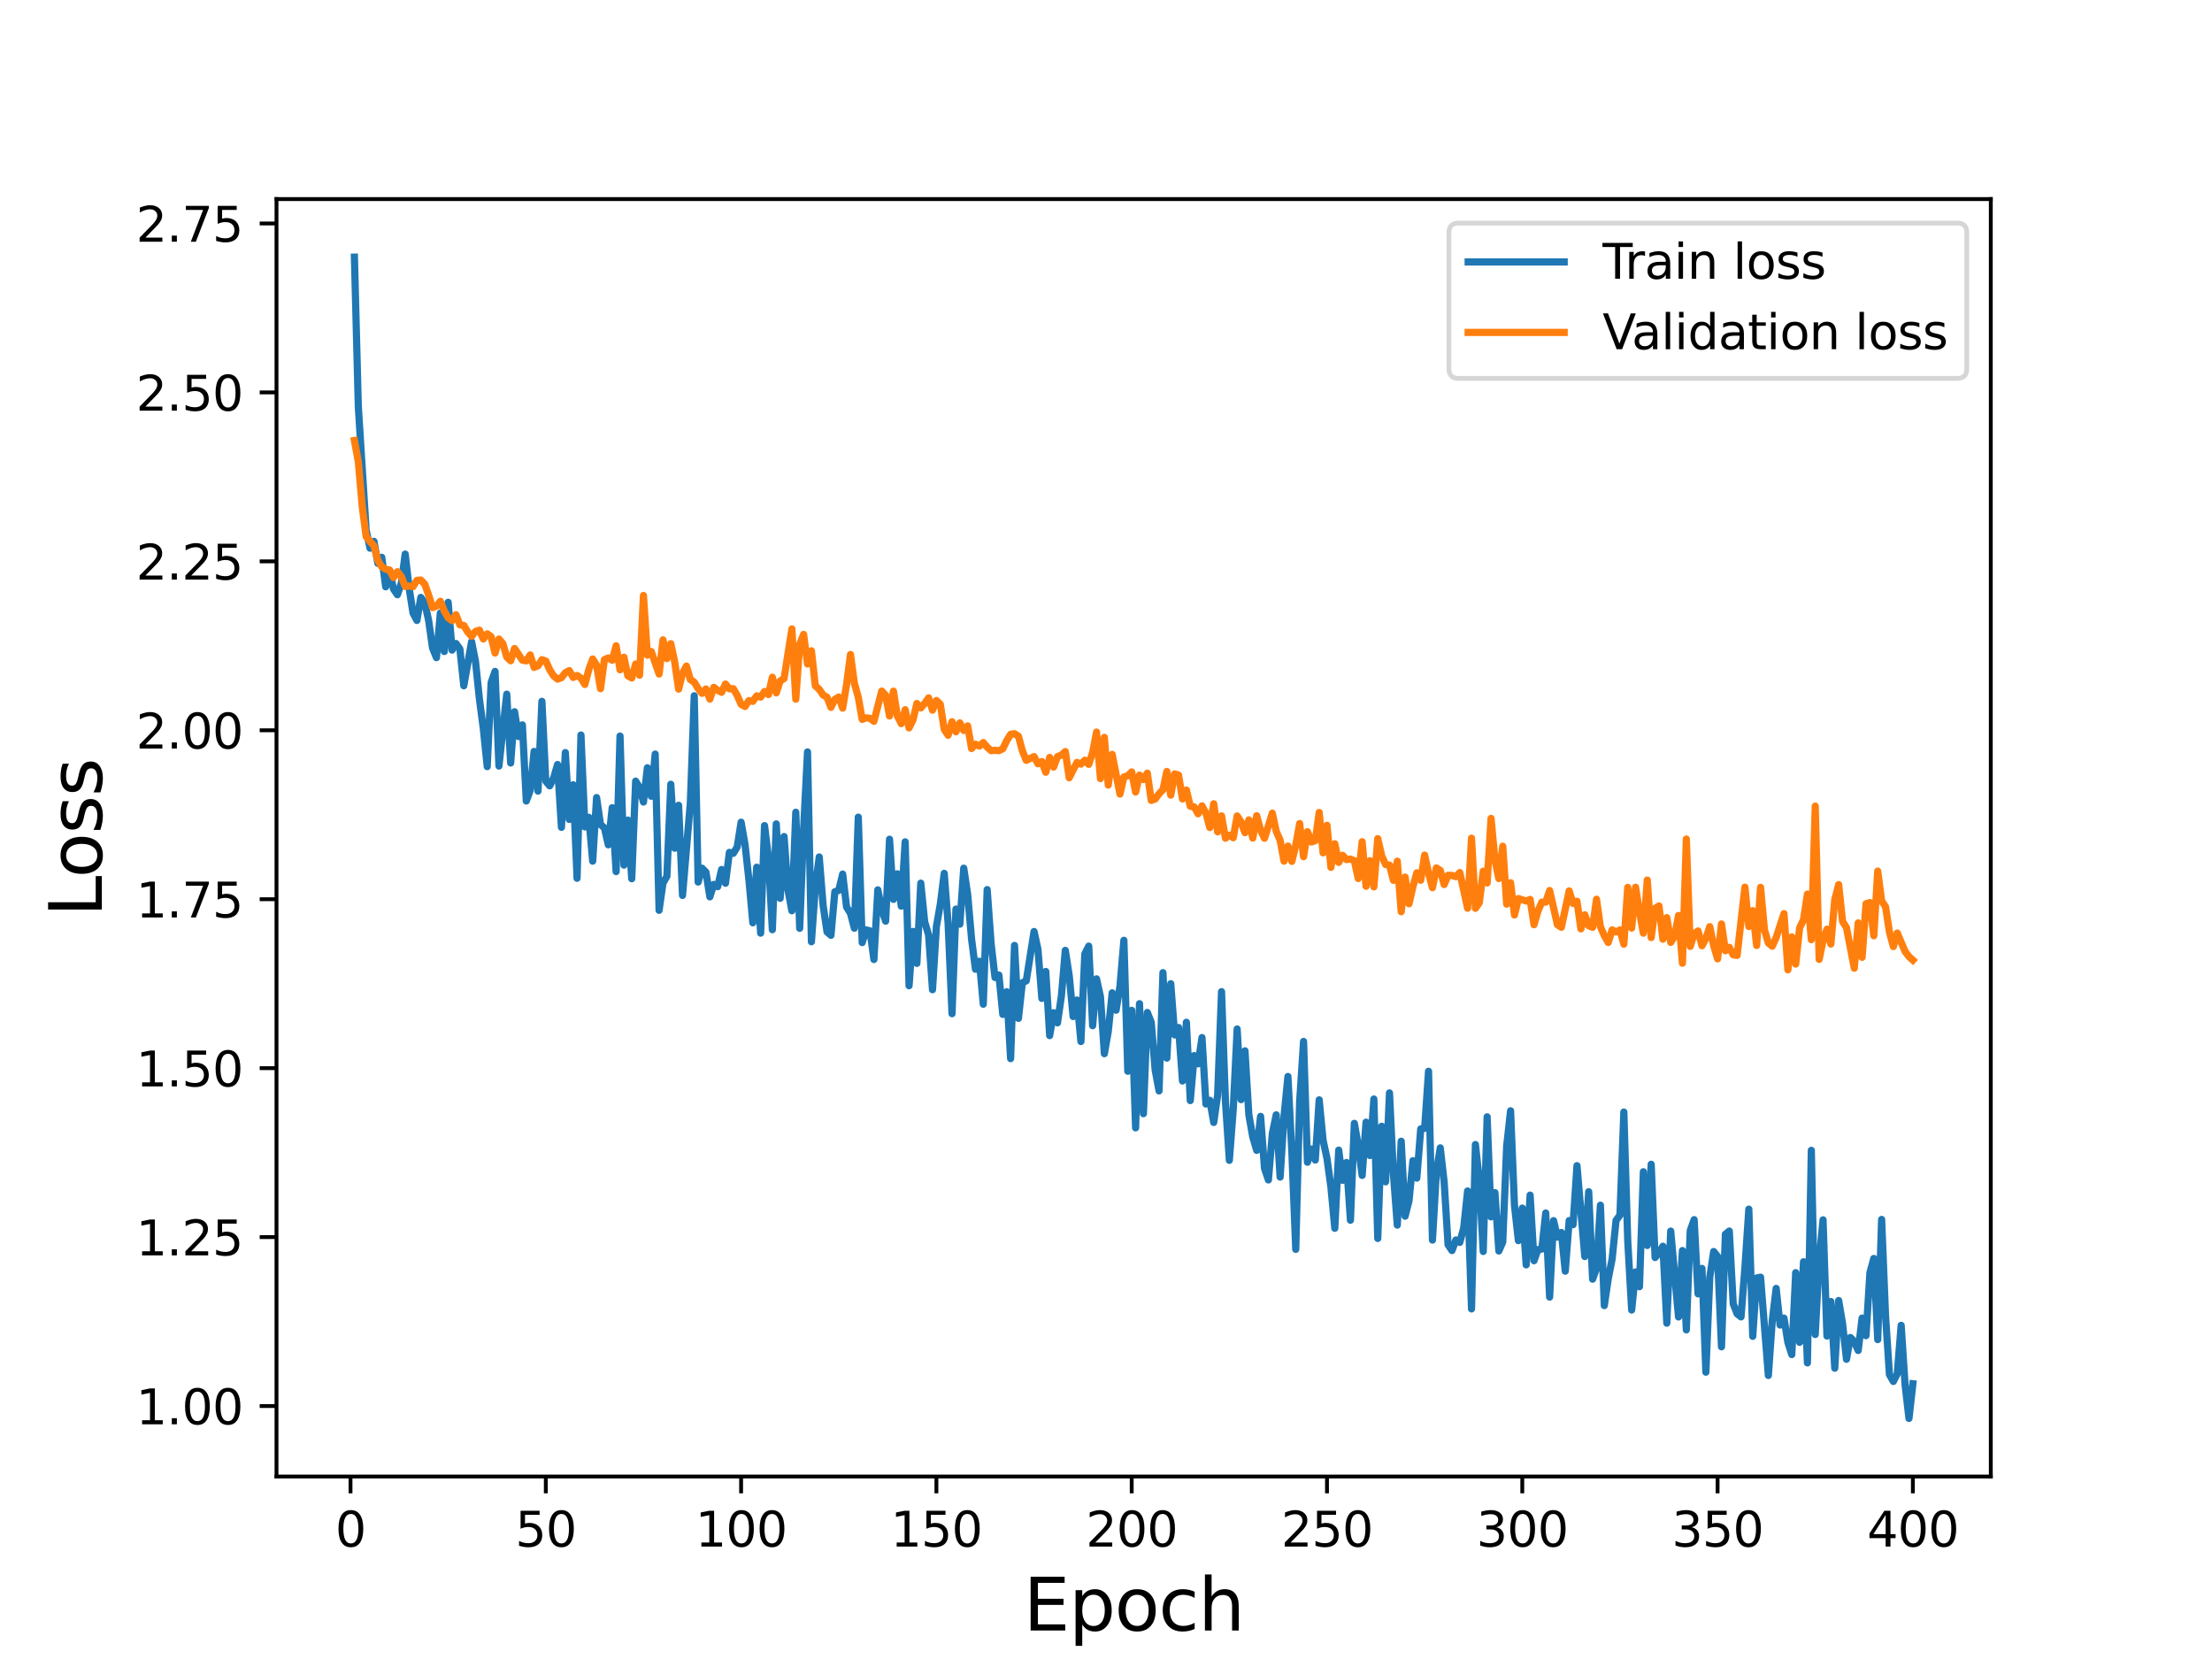 <?xml version="1.0" encoding="utf-8" standalone="no"?>
<!DOCTYPE svg PUBLIC "-//W3C//DTD SVG 1.1//EN"
  "http://www.w3.org/Graphics/SVG/1.1/DTD/svg11.dtd">
<svg height="345.6pt" version="1.1" viewBox="0 0 460.8 345.6" width="460.8pt" xmlns="http://www.w3.org/2000/svg" xmlns:xlink="http://www.w3.org/1999/xlink">
 <defs>
  <style type="text/css">*{stroke-linecap:butt;stroke-linejoin:round;}</style>
 </defs>
 <g id="figure_1">
  <g id="patch_1">
   <path d="M 0 345.6 
L 460.8 345.6 
L 460.8 0 
L 0 0 
z
" style="fill:#ffffff;"/>
  </g>
  <g id="axes_1">
   <g id="patch_2">
    <path d="M 57.6 307.584 
L 414.72 307.584 
L 414.72 41.472 
L 57.6 41.472 
z
" style="fill:#ffffff;"/>
   </g>
   <g id="matplotlib.axis_1">
    <g id="xtick_1">
     <g id="line2d_1">
      <defs>
       <path d="M 0 0 
L 0 3.5 
" id="m5ceeeb82c0" style="stroke:#000000;stroke-width:0.8;"/>
      </defs>
      <g>
       <use style="stroke:#000000;stroke-width:0.8;" x="73.019" xlink:href="#m5ceeeb82c0" y="307.584"/>
      </g>
     </g>
     <g id="text_1">
      <!-- 0 -->
      <g transform="translate(69.838 322.182)scale(0.1 -0.1)">
       <defs>
        <path d="M 2034 4250 
Q 1547 4250 1301 3770 
Q 1056 3291 1056 2328 
Q 1056 1369 1301 889 
Q 1547 409 2034 409 
Q 2525 409 2770 889 
Q 3016 1369 3016 2328 
Q 3016 3291 2770 3770 
Q 2525 4250 2034 4250 
z
M 2034 4750 
Q 2819 4750 3233 4129 
Q 3647 3509 3647 2328 
Q 3647 1150 3233 529 
Q 2819 -91 2034 -91 
Q 1250 -91 836 529 
Q 422 1150 422 2328 
Q 422 3509 836 4129 
Q 1250 4750 2034 4750 
z
" id="DejaVuSans-30" transform="scale(0.016)"/>
       </defs>
       <use xlink:href="#DejaVuSans-30"/>
      </g>
     </g>
    </g>
    <g id="xtick_2">
     <g id="line2d_2">
      <g>
       <use style="stroke:#000000;stroke-width:0.8;" x="113.703" xlink:href="#m5ceeeb82c0" y="307.584"/>
      </g>
     </g>
     <g id="text_2">
      <!-- 50 -->
      <g transform="translate(107.34 322.182)scale(0.1 -0.1)">
       <defs>
        <path d="M 691 4666 
L 3169 4666 
L 3169 4134 
L 1269 4134 
L 1269 2991 
Q 1406 3038 1543 3061 
Q 1681 3084 1819 3084 
Q 2600 3084 3056 2656 
Q 3513 2228 3513 1497 
Q 3513 744 3044 326 
Q 2575 -91 1722 -91 
Q 1428 -91 1123 -41 
Q 819 9 494 109 
L 494 744 
Q 775 591 1075 516 
Q 1375 441 1709 441 
Q 2250 441 2565 725 
Q 2881 1009 2881 1497 
Q 2881 1984 2565 2268 
Q 2250 2553 1709 2553 
Q 1456 2553 1204 2497 
Q 953 2441 691 2322 
L 691 4666 
z
" id="DejaVuSans-35" transform="scale(0.016)"/>
       </defs>
       <use xlink:href="#DejaVuSans-35"/>
       <use x="63.623" xlink:href="#DejaVuSans-30"/>
      </g>
     </g>
    </g>
    <g id="xtick_3">
     <g id="line2d_3">
      <g>
       <use style="stroke:#000000;stroke-width:0.8;" x="154.386" xlink:href="#m5ceeeb82c0" y="307.584"/>
      </g>
     </g>
     <g id="text_3">
      <!-- 100 -->
      <g transform="translate(144.842 322.182)scale(0.1 -0.1)">
       <defs>
        <path d="M 794 531 
L 1825 531 
L 1825 4091 
L 703 3866 
L 703 4441 
L 1819 4666 
L 2450 4666 
L 2450 531 
L 3481 531 
L 3481 0 
L 794 0 
L 794 531 
z
" id="DejaVuSans-31" transform="scale(0.016)"/>
       </defs>
       <use xlink:href="#DejaVuSans-31"/>
       <use x="63.623" xlink:href="#DejaVuSans-30"/>
       <use x="127.246" xlink:href="#DejaVuSans-30"/>
      </g>
     </g>
    </g>
    <g id="xtick_4">
     <g id="line2d_4">
      <g>
       <use style="stroke:#000000;stroke-width:0.8;" x="195.07" xlink:href="#m5ceeeb82c0" y="307.584"/>
      </g>
     </g>
     <g id="text_4">
      <!-- 150 -->
      <g transform="translate(185.526 322.182)scale(0.1 -0.1)">
       <use xlink:href="#DejaVuSans-31"/>
       <use x="63.623" xlink:href="#DejaVuSans-35"/>
       <use x="127.246" xlink:href="#DejaVuSans-30"/>
      </g>
     </g>
    </g>
    <g id="xtick_5">
     <g id="line2d_5">
      <g>
       <use style="stroke:#000000;stroke-width:0.8;" x="235.753" xlink:href="#m5ceeeb82c0" y="307.584"/>
      </g>
     </g>
     <g id="text_5">
      <!-- 200 -->
      <g transform="translate(226.209 322.182)scale(0.1 -0.1)">
       <defs>
        <path d="M 1228 531 
L 3431 531 
L 3431 0 
L 469 0 
L 469 531 
Q 828 903 1448 1529 
Q 2069 2156 2228 2338 
Q 2531 2678 2651 2914 
Q 2772 3150 2772 3378 
Q 2772 3750 2511 3984 
Q 2250 4219 1831 4219 
Q 1534 4219 1204 4116 
Q 875 4013 500 3803 
L 500 4441 
Q 881 4594 1212 4672 
Q 1544 4750 1819 4750 
Q 2544 4750 2975 4387 
Q 3406 4025 3406 3419 
Q 3406 3131 3298 2873 
Q 3191 2616 2906 2266 
Q 2828 2175 2409 1742 
Q 1991 1309 1228 531 
z
" id="DejaVuSans-32" transform="scale(0.016)"/>
       </defs>
       <use xlink:href="#DejaVuSans-32"/>
       <use x="63.623" xlink:href="#DejaVuSans-30"/>
       <use x="127.246" xlink:href="#DejaVuSans-30"/>
      </g>
     </g>
    </g>
    <g id="xtick_6">
     <g id="line2d_6">
      <g>
       <use style="stroke:#000000;stroke-width:0.8;" x="276.437" xlink:href="#m5ceeeb82c0" y="307.584"/>
      </g>
     </g>
     <g id="text_6">
      <!-- 250 -->
      <g transform="translate(266.893 322.182)scale(0.1 -0.1)">
       <use xlink:href="#DejaVuSans-32"/>
       <use x="63.623" xlink:href="#DejaVuSans-35"/>
       <use x="127.246" xlink:href="#DejaVuSans-30"/>
      </g>
     </g>
    </g>
    <g id="xtick_7">
     <g id="line2d_7">
      <g>
       <use style="stroke:#000000;stroke-width:0.8;" x="317.12" xlink:href="#m5ceeeb82c0" y="307.584"/>
      </g>
     </g>
     <g id="text_7">
      <!-- 300 -->
      <g transform="translate(307.576 322.182)scale(0.1 -0.1)">
       <defs>
        <path d="M 2597 2516 
Q 3050 2419 3304 2112 
Q 3559 1806 3559 1356 
Q 3559 666 3084 287 
Q 2609 -91 1734 -91 
Q 1441 -91 1130 -33 
Q 819 25 488 141 
L 488 750 
Q 750 597 1062 519 
Q 1375 441 1716 441 
Q 2309 441 2620 675 
Q 2931 909 2931 1356 
Q 2931 1769 2642 2001 
Q 2353 2234 1838 2234 
L 1294 2234 
L 1294 2753 
L 1863 2753 
Q 2328 2753 2575 2939 
Q 2822 3125 2822 3475 
Q 2822 3834 2567 4026 
Q 2313 4219 1838 4219 
Q 1578 4219 1281 4162 
Q 984 4106 628 3988 
L 628 4550 
Q 988 4650 1302 4700 
Q 1616 4750 1894 4750 
Q 2613 4750 3031 4423 
Q 3450 4097 3450 3541 
Q 3450 3153 3228 2886 
Q 3006 2619 2597 2516 
z
" id="DejaVuSans-33" transform="scale(0.016)"/>
       </defs>
       <use xlink:href="#DejaVuSans-33"/>
       <use x="63.623" xlink:href="#DejaVuSans-30"/>
       <use x="127.246" xlink:href="#DejaVuSans-30"/>
      </g>
     </g>
    </g>
    <g id="xtick_8">
     <g id="line2d_8">
      <g>
       <use style="stroke:#000000;stroke-width:0.8;" x="357.804" xlink:href="#m5ceeeb82c0" y="307.584"/>
      </g>
     </g>
     <g id="text_8">
      <!-- 350 -->
      <g transform="translate(348.26 322.182)scale(0.1 -0.1)">
       <use xlink:href="#DejaVuSans-33"/>
       <use x="63.623" xlink:href="#DejaVuSans-35"/>
       <use x="127.246" xlink:href="#DejaVuSans-30"/>
      </g>
     </g>
    </g>
    <g id="xtick_9">
     <g id="line2d_9">
      <g>
       <use style="stroke:#000000;stroke-width:0.8;" x="398.487" xlink:href="#m5ceeeb82c0" y="307.584"/>
      </g>
     </g>
     <g id="text_9">
      <!-- 400 -->
      <g transform="translate(388.944 322.182)scale(0.1 -0.1)">
       <defs>
        <path d="M 2419 4116 
L 825 1625 
L 2419 1625 
L 2419 4116 
z
M 2253 4666 
L 3047 4666 
L 3047 1625 
L 3713 1625 
L 3713 1100 
L 3047 1100 
L 3047 0 
L 2419 0 
L 2419 1100 
L 313 1100 
L 313 1709 
L 2253 4666 
z
" id="DejaVuSans-34" transform="scale(0.016)"/>
       </defs>
       <use xlink:href="#DejaVuSans-34"/>
       <use x="63.623" xlink:href="#DejaVuSans-30"/>
       <use x="127.246" xlink:href="#DejaVuSans-30"/>
      </g>
     </g>
    </g>
    <g id="text_10">
     <!-- Epoch -->
     <g transform="translate(213.194 339.66)scale(0.15 -0.15)">
      <defs>
       <path d="M 628 4666 
L 3578 4666 
L 3578 4134 
L 1259 4134 
L 1259 2753 
L 3481 2753 
L 3481 2222 
L 1259 2222 
L 1259 531 
L 3634 531 
L 3634 0 
L 628 0 
L 628 4666 
z
" id="DejaVuSans-45" transform="scale(0.016)"/>
       <path d="M 1159 525 
L 1159 -1331 
L 581 -1331 
L 581 3500 
L 1159 3500 
L 1159 2969 
Q 1341 3281 1617 3432 
Q 1894 3584 2278 3584 
Q 2916 3584 3314 3078 
Q 3713 2572 3713 1747 
Q 3713 922 3314 415 
Q 2916 -91 2278 -91 
Q 1894 -91 1617 61 
Q 1341 213 1159 525 
z
M 3116 1747 
Q 3116 2381 2855 2742 
Q 2594 3103 2138 3103 
Q 1681 3103 1420 2742 
Q 1159 2381 1159 1747 
Q 1159 1113 1420 752 
Q 1681 391 2138 391 
Q 2594 391 2855 752 
Q 3116 1113 3116 1747 
z
" id="DejaVuSans-70" transform="scale(0.016)"/>
       <path d="M 1959 3097 
Q 1497 3097 1228 2736 
Q 959 2375 959 1747 
Q 959 1119 1226 758 
Q 1494 397 1959 397 
Q 2419 397 2687 759 
Q 2956 1122 2956 1747 
Q 2956 2369 2687 2733 
Q 2419 3097 1959 3097 
z
M 1959 3584 
Q 2709 3584 3137 3096 
Q 3566 2609 3566 1747 
Q 3566 888 3137 398 
Q 2709 -91 1959 -91 
Q 1206 -91 779 398 
Q 353 888 353 1747 
Q 353 2609 779 3096 
Q 1206 3584 1959 3584 
z
" id="DejaVuSans-6f" transform="scale(0.016)"/>
       <path d="M 3122 3366 
L 3122 2828 
Q 2878 2963 2633 3030 
Q 2388 3097 2138 3097 
Q 1578 3097 1268 2742 
Q 959 2388 959 1747 
Q 959 1106 1268 751 
Q 1578 397 2138 397 
Q 2388 397 2633 464 
Q 2878 531 3122 666 
L 3122 134 
Q 2881 22 2623 -34 
Q 2366 -91 2075 -91 
Q 1284 -91 818 406 
Q 353 903 353 1747 
Q 353 2603 823 3093 
Q 1294 3584 2113 3584 
Q 2378 3584 2631 3529 
Q 2884 3475 3122 3366 
z
" id="DejaVuSans-63" transform="scale(0.016)"/>
       <path d="M 3513 2113 
L 3513 0 
L 2938 0 
L 2938 2094 
Q 2938 2591 2744 2837 
Q 2550 3084 2163 3084 
Q 1697 3084 1428 2787 
Q 1159 2491 1159 1978 
L 1159 0 
L 581 0 
L 581 4863 
L 1159 4863 
L 1159 2956 
Q 1366 3272 1645 3428 
Q 1925 3584 2291 3584 
Q 2894 3584 3203 3211 
Q 3513 2838 3513 2113 
z
" id="DejaVuSans-68" transform="scale(0.016)"/>
      </defs>
      <use xlink:href="#DejaVuSans-45"/>
      <use x="63.184" xlink:href="#DejaVuSans-70"/>
      <use x="126.66" xlink:href="#DejaVuSans-6f"/>
      <use x="187.842" xlink:href="#DejaVuSans-63"/>
      <use x="242.822" xlink:href="#DejaVuSans-68"/>
     </g>
    </g>
   </g>
   <g id="matplotlib.axis_2">
    <g id="ytick_1">
     <g id="line2d_10">
      <defs>
       <path d="M 0 0 
L -3.5 0 
" id="mf019b68183" style="stroke:#000000;stroke-width:0.8;"/>
      </defs>
      <g>
       <use style="stroke:#000000;stroke-width:0.8;" x="57.6" xlink:href="#mf019b68183" y="292.906"/>
      </g>
     </g>
     <g id="text_11">
      <!-- 1.00 -->
      <g transform="translate(28.334 296.705)scale(0.1 -0.1)">
       <defs>
        <path d="M 684 794 
L 1344 794 
L 1344 0 
L 684 0 
L 684 794 
z
" id="DejaVuSans-2e" transform="scale(0.016)"/>
       </defs>
       <use xlink:href="#DejaVuSans-31"/>
       <use x="63.623" xlink:href="#DejaVuSans-2e"/>
       <use x="95.41" xlink:href="#DejaVuSans-30"/>
       <use x="159.033" xlink:href="#DejaVuSans-30"/>
      </g>
     </g>
    </g>
    <g id="ytick_2">
     <g id="line2d_11">
      <g>
       <use style="stroke:#000000;stroke-width:0.8;" x="57.6" xlink:href="#mf019b68183" y="257.713"/>
      </g>
     </g>
     <g id="text_12">
      <!-- 1.25 -->
      <g transform="translate(28.334 261.512)scale(0.1 -0.1)">
       <use xlink:href="#DejaVuSans-31"/>
       <use x="63.623" xlink:href="#DejaVuSans-2e"/>
       <use x="95.41" xlink:href="#DejaVuSans-32"/>
       <use x="159.033" xlink:href="#DejaVuSans-35"/>
      </g>
     </g>
    </g>
    <g id="ytick_3">
     <g id="line2d_12">
      <g>
       <use style="stroke:#000000;stroke-width:0.8;" x="57.6" xlink:href="#mf019b68183" y="222.519"/>
      </g>
     </g>
     <g id="text_13">
      <!-- 1.50 -->
      <g transform="translate(28.334 226.319)scale(0.1 -0.1)">
       <use xlink:href="#DejaVuSans-31"/>
       <use x="63.623" xlink:href="#DejaVuSans-2e"/>
       <use x="95.41" xlink:href="#DejaVuSans-35"/>
       <use x="159.033" xlink:href="#DejaVuSans-30"/>
      </g>
     </g>
    </g>
    <g id="ytick_4">
     <g id="line2d_13">
      <g>
       <use style="stroke:#000000;stroke-width:0.8;" x="57.6" xlink:href="#mf019b68183" y="187.326"/>
      </g>
     </g>
     <g id="text_14">
      <!-- 1.75 -->
      <g transform="translate(28.334 191.125)scale(0.1 -0.1)">
       <defs>
        <path d="M 525 4666 
L 3525 4666 
L 3525 4397 
L 1831 0 
L 1172 0 
L 2766 4134 
L 525 4134 
L 525 4666 
z
" id="DejaVuSans-37" transform="scale(0.016)"/>
       </defs>
       <use xlink:href="#DejaVuSans-31"/>
       <use x="63.623" xlink:href="#DejaVuSans-2e"/>
       <use x="95.41" xlink:href="#DejaVuSans-37"/>
       <use x="159.033" xlink:href="#DejaVuSans-35"/>
      </g>
     </g>
    </g>
    <g id="ytick_5">
     <g id="line2d_14">
      <g>
       <use style="stroke:#000000;stroke-width:0.8;" x="57.6" xlink:href="#mf019b68183" y="152.132"/>
      </g>
     </g>
     <g id="text_15">
      <!-- 2.00 -->
      <g transform="translate(28.334 155.932)scale(0.1 -0.1)">
       <use xlink:href="#DejaVuSans-32"/>
       <use x="63.623" xlink:href="#DejaVuSans-2e"/>
       <use x="95.41" xlink:href="#DejaVuSans-30"/>
       <use x="159.033" xlink:href="#DejaVuSans-30"/>
      </g>
     </g>
    </g>
    <g id="ytick_6">
     <g id="line2d_15">
      <g>
       <use style="stroke:#000000;stroke-width:0.8;" x="57.6" xlink:href="#mf019b68183" y="116.939"/>
      </g>
     </g>
     <g id="text_16">
      <!-- 2.25 -->
      <g transform="translate(28.334 120.738)scale(0.1 -0.1)">
       <use xlink:href="#DejaVuSans-32"/>
       <use x="63.623" xlink:href="#DejaVuSans-2e"/>
       <use x="95.41" xlink:href="#DejaVuSans-32"/>
       <use x="159.033" xlink:href="#DejaVuSans-35"/>
      </g>
     </g>
    </g>
    <g id="ytick_7">
     <g id="line2d_16">
      <g>
       <use style="stroke:#000000;stroke-width:0.8;" x="57.6" xlink:href="#mf019b68183" y="81.746"/>
      </g>
     </g>
     <g id="text_17">
      <!-- 2.50 -->
      <g transform="translate(28.334 85.545)scale(0.1 -0.1)">
       <use xlink:href="#DejaVuSans-32"/>
       <use x="63.623" xlink:href="#DejaVuSans-2e"/>
       <use x="95.41" xlink:href="#DejaVuSans-35"/>
       <use x="159.033" xlink:href="#DejaVuSans-30"/>
      </g>
     </g>
    </g>
    <g id="ytick_8">
     <g id="line2d_17">
      <g>
       <use style="stroke:#000000;stroke-width:0.8;" x="57.6" xlink:href="#mf019b68183" y="46.552"/>
      </g>
     </g>
     <g id="text_18">
      <!-- 2.75 -->
      <g transform="translate(28.334 50.351)scale(0.1 -0.1)">
       <use xlink:href="#DejaVuSans-32"/>
       <use x="63.623" xlink:href="#DejaVuSans-2e"/>
       <use x="95.41" xlink:href="#DejaVuSans-37"/>
       <use x="159.033" xlink:href="#DejaVuSans-35"/>
      </g>
     </g>
    </g>
    <g id="text_19">
     <!-- Loss -->
     <g transform="translate(21.215 190.979)rotate(-90)scale(0.15 -0.15)">
      <defs>
       <path d="M 628 4666 
L 1259 4666 
L 1259 531 
L 3531 531 
L 3531 0 
L 628 0 
L 628 4666 
z
" id="DejaVuSans-4c" transform="scale(0.016)"/>
       <path d="M 2834 3397 
L 2834 2853 
Q 2591 2978 2328 3040 
Q 2066 3103 1784 3103 
Q 1356 3103 1142 2972 
Q 928 2841 928 2578 
Q 928 2378 1081 2264 
Q 1234 2150 1697 2047 
L 1894 2003 
Q 2506 1872 2764 1633 
Q 3022 1394 3022 966 
Q 3022 478 2636 193 
Q 2250 -91 1575 -91 
Q 1294 -91 989 -36 
Q 684 19 347 128 
L 347 722 
Q 666 556 975 473 
Q 1284 391 1588 391 
Q 1994 391 2212 530 
Q 2431 669 2431 922 
Q 2431 1156 2273 1281 
Q 2116 1406 1581 1522 
L 1381 1569 
Q 847 1681 609 1914 
Q 372 2147 372 2553 
Q 372 3047 722 3315 
Q 1072 3584 1716 3584 
Q 2034 3584 2315 3537 
Q 2597 3491 2834 3397 
z
" id="DejaVuSans-73" transform="scale(0.016)"/>
      </defs>
      <use xlink:href="#DejaVuSans-4c"/>
      <use x="53.963" xlink:href="#DejaVuSans-6f"/>
      <use x="115.145" xlink:href="#DejaVuSans-73"/>
      <use x="167.244" xlink:href="#DejaVuSans-73"/>
     </g>
    </g>
   </g>
   <g id="line2d_18">
    <path clip-path="url(#p9af7f18103)" d="M 73.833 53.568 
L 74.646 84.74 
L 76.274 110.422 
L 77.087 114.201 
L 77.901 112.769 
L 78.715 117.355 
L 79.528 116.097 
L 80.342 122.24 
L 81.156 118.785 
L 81.969 122.705 
L 82.783 123.892 
L 83.597 121.54 
L 84.41 115.426 
L 85.224 122.503 
L 86.038 127.703 
L 86.851 129.25 
L 87.665 124.449 
L 88.479 125.584 
L 89.292 129.256 
L 90.106 134.986 
L 90.92 137.001 
L 91.733 127.699 
L 92.547 135.722 
L 93.361 125.471 
L 94.174 135.43 
L 94.988 134.052 
L 95.802 135.193 
L 96.616 142.858 
L 98.243 133.684 
L 99.057 137.797 
L 99.87 145.611 
L 100.684 151.798 
L 101.498 159.7 
L 102.311 142.199 
L 103.125 139.868 
L 103.939 159.583 
L 105.566 144.608 
L 106.38 158.949 
L 107.193 148.267 
L 108.007 153.432 
L 108.821 151.001 
L 109.634 166.864 
L 110.448 164.686 
L 111.262 156.528 
L 112.075 164.806 
L 112.889 146.101 
L 113.703 162.731 
L 114.516 163.707 
L 115.33 162.073 
L 116.144 159.261 
L 116.957 172.352 
L 117.771 156.773 
L 118.585 170.701 
L 119.398 163.477 
L 120.212 182.961 
L 121.026 153.115 
L 121.839 172.258 
L 122.653 170.258 
L 123.467 179.392 
L 124.28 166.148 
L 125.094 171.759 
L 125.908 172.47 
L 126.721 175.991 
L 127.535 168.261 
L 128.349 181.569 
L 129.162 153.337 
L 129.976 180.221 
L 130.79 170.836 
L 131.603 183.063 
L 132.417 162.726 
L 133.231 164.052 
L 134.044 167.079 
L 134.858 159.94 
L 135.672 165.872 
L 136.485 157.085 
L 137.299 189.637 
L 138.113 183.944 
L 138.926 182.554 
L 139.74 163.377 
L 140.554 176.698 
L 141.367 167.755 
L 142.181 186.535 
L 143.808 167.328 
L 144.622 144.934 
L 145.436 183.749 
L 146.249 180.861 
L 147.063 181.691 
L 147.877 186.829 
L 148.69 184.241 
L 149.504 184.71 
L 150.318 181.132 
L 151.131 183.994 
L 151.945 177.565 
L 152.759 177.769 
L 153.572 176.434 
L 154.386 171.277 
L 155.2 175.916 
L 156.013 183.286 
L 156.827 192.237 
L 157.641 180.655 
L 158.454 194.387 
L 159.268 171.989 
L 160.082 178.682 
L 160.895 193.674 
L 161.709 171.63 
L 162.523 187.138 
L 163.336 174.266 
L 164.15 185.436 
L 164.964 189.73 
L 165.777 169.207 
L 166.591 193.387 
L 167.405 172.715 
L 168.219 156.642 
L 169.032 196.181 
L 169.846 184.833 
L 170.66 178.519 
L 171.473 188.641 
L 172.287 194.131 
L 173.101 194.845 
L 173.914 185.769 
L 174.728 185.482 
L 175.542 182.085 
L 176.355 188.941 
L 177.169 190.262 
L 177.983 193.368 
L 178.796 170.224 
L 179.61 196.359 
L 180.424 193.704 
L 181.237 193.925 
L 182.051 199.884 
L 182.865 185.373 
L 183.678 189.47 
L 184.492 191.899 
L 185.306 174.829 
L 186.119 187.355 
L 186.933 182.025 
L 187.747 188.767 
L 188.56 175.375 
L 189.374 205.347 
L 190.188 194.032 
L 191.001 200.689 
L 191.815 183.977 
L 192.629 192.042 
L 193.442 194.763 
L 194.256 206.177 
L 195.07 193.009 
L 195.883 188.357 
L 196.697 181.937 
L 197.511 192.412 
L 198.324 211.168 
L 199.138 189.379 
L 199.952 192.522 
L 200.765 180.858 
L 201.579 186.304 
L 202.393 195.603 
L 203.206 201.913 
L 204.02 200.244 
L 204.834 209.197 
L 205.647 185.318 
L 206.461 196.508 
L 207.275 203.626 
L 208.088 203.125 
L 208.902 211.318 
L 209.716 206.593 
L 210.529 220.53 
L 211.343 196.949 
L 212.157 212.15 
L 212.97 204.739 
L 213.784 204.329 
L 215.411 194.054 
L 216.225 197.755 
L 217.039 207.987 
L 217.852 202.374 
L 218.666 215.734 
L 219.48 210.968 
L 220.293 213.079 
L 221.107 207.49 
L 221.921 197.976 
L 222.734 203.192 
L 223.548 211.762 
L 224.362 208.327 
L 225.175 216.968 
L 225.989 198.713 
L 226.803 197.094 
L 227.616 213.676 
L 228.43 203.914 
L 229.244 207.617 
L 230.057 219.502 
L 230.871 214.874 
L 231.685 206.829 
L 232.498 210.444 
L 233.312 205.448 
L 234.126 195.881 
L 234.939 223.162 
L 235.753 210.474 
L 236.567 234.952 
L 237.381 209.086 
L 238.194 232.002 
L 239.008 210.917 
L 239.822 212.955 
L 240.635 222.873 
L 241.449 227.257 
L 242.263 202.621 
L 243.076 220.429 
L 243.89 204.925 
L 244.704 215.592 
L 245.517 214.046 
L 246.331 225.192 
L 247.145 212.957 
L 247.958 229.27 
L 248.772 219.903 
L 249.586 221.613 
L 250.399 216.146 
L 251.213 229.98 
L 252.027 229.214 
L 252.84 233.826 
L 253.654 228.155 
L 254.468 206.584 
L 255.281 229.44 
L 256.095 241.718 
L 256.909 231.061 
L 257.722 214.355 
L 258.536 229.072 
L 259.35 218.909 
L 260.163 232.287 
L 260.977 236.876 
L 261.791 239.642 
L 262.604 232.56 
L 263.418 243.394 
L 264.232 245.806 
L 265.045 236.161 
L 265.859 232.241 
L 266.673 245.207 
L 267.486 232.532 
L 268.3 224.25 
L 269.114 239.872 
L 269.927 260.264 
L 270.741 229.438 
L 271.555 216.949 
L 272.368 242.117 
L 273.182 239.372 
L 273.996 241.652 
L 274.809 229.119 
L 275.623 237.544 
L 276.437 241.344 
L 277.25 247.264 
L 278.064 255.874 
L 278.878 239.595 
L 279.691 245.888 
L 280.505 242.169 
L 281.319 254.196 
L 282.132 234.016 
L 282.946 238.587 
L 283.76 244.86 
L 284.573 233.77 
L 285.387 240.716 
L 286.201 228.945 
L 287.014 257.994 
L 287.828 234.622 
L 288.642 246.194 
L 289.455 227.673 
L 290.269 244.496 
L 291.083 255.217 
L 291.896 237.74 
L 292.71 253.352 
L 293.524 250.143 
L 294.337 241.794 
L 295.151 245.423 
L 295.965 235.167 
L 296.778 235.051 
L 297.592 223.167 
L 298.406 258.329 
L 299.219 244.232 
L 300.033 239.119 
L 300.847 246.278 
L 301.66 259.299 
L 302.474 260.515 
L 303.288 258.304 
L 304.101 258.816 
L 304.915 255.794 
L 305.729 248.102 
L 306.543 272.669 
L 307.356 238.429 
L 308.17 245.906 
L 308.984 260.708 
L 309.797 232.653 
L 310.611 253.498 
L 311.425 248.448 
L 312.238 260.605 
L 313.052 258.735 
L 313.866 238.747 
L 314.679 231.397 
L 315.493 251.134 
L 316.307 258.442 
L 317.12 251.668 
L 317.934 263.494 
L 318.748 248.967 
L 319.561 262.629 
L 320.375 260.312 
L 321.189 260.206 
L 322.002 252.688 
L 322.816 270.208 
L 323.63 254.28 
L 324.443 257.716 
L 325.257 256.754 
L 326.071 264.808 
L 326.884 254.273 
L 327.698 255.122 
L 328.512 242.831 
L 330.139 261.761 
L 330.953 248.257 
L 331.766 266.476 
L 332.58 264.212 
L 333.394 251.066 
L 334.207 271.977 
L 335.021 266.424 
L 335.835 262.275 
L 336.648 254.252 
L 337.462 253.132 
L 338.276 231.661 
L 339.089 258.49 
L 339.903 272.901 
L 340.717 264.969 
L 341.53 268.042 
L 342.344 244.096 
L 343.158 259.46 
L 343.971 242.538 
L 344.785 261.967 
L 345.599 261.016 
L 346.412 259.611 
L 347.226 275.643 
L 348.04 256.462 
L 349.667 274.347 
L 350.481 260.515 
L 351.294 277.038 
L 352.108 256.351 
L 352.922 254.079 
L 353.735 269.532 
L 354.549 264.234 
L 355.363 285.849 
L 356.176 266.094 
L 356.99 260.715 
L 357.804 261.738 
L 358.617 280.562 
L 359.431 257.12 
L 360.245 256.451 
L 361.058 271.613 
L 361.872 273.685 
L 362.686 274.335 
L 363.499 264.034 
L 364.313 251.889 
L 365.127 278.382 
L 365.94 266.227 
L 366.754 266.058 
L 368.381 286.532 
L 369.195 275.088 
L 370.009 268.397 
L 370.822 276.03 
L 371.636 274.592 
L 372.45 279.663 
L 373.263 282.181 
L 374.077 265.12 
L 374.891 279.634 
L 375.704 262.851 
L 376.518 283.916 
L 377.332 239.633 
L 378.146 278.002 
L 378.959 262.663 
L 379.773 254.114 
L 380.587 278.322 
L 381.4 271.132 
L 382.214 285.021 
L 383.028 270.922 
L 383.841 275.751 
L 384.655 283.162 
L 385.469 278.626 
L 386.282 279.464 
L 387.096 281.33 
L 387.91 274.582 
L 388.723 278.247 
L 389.537 265.133 
L 390.351 262.156 
L 391.164 279.065 
L 391.978 254.032 
L 392.792 274.087 
L 393.605 286.34 
L 394.419 287.783 
L 395.233 286.175 
L 396.046 276.091 
L 396.86 288.444 
L 397.674 295.488 
L 398.487 288.26 
L 398.487 288.26 
" style="fill:none;stroke:#1f77b4;stroke-linecap:square;stroke-width:1.5;"/>
   </g>
   <g id="line2d_19">
    <path clip-path="url(#p9af7f18103)" d="M 73.833 91.757 
L 74.646 96.223 
L 75.46 105.542 
L 76.274 111.749 
L 77.087 112.82 
L 77.901 113.675 
L 78.715 116.747 
L 79.528 118.072 
L 80.342 118.579 
L 81.156 118.771 
L 81.969 120.306 
L 82.783 119.092 
L 83.597 120.1 
L 84.41 122.175 
L 85.224 122.058 
L 86.038 122.207 
L 86.851 120.889 
L 87.665 120.841 
L 88.479 121.686 
L 89.292 123.963 
L 90.106 126.576 
L 90.92 126.261 
L 91.733 125.25 
L 92.547 127.284 
L 93.361 128.716 
L 94.174 129.285 
L 94.988 128.054 
L 95.802 130.178 
L 96.616 130.284 
L 97.429 131.631 
L 98.243 132.557 
L 99.057 131.551 
L 99.87 131.271 
L 100.684 133.118 
L 101.498 132.042 
L 102.311 132.638 
L 103.125 136.043 
L 103.939 133.119 
L 104.752 134.06 
L 105.566 136.868 
L 106.38 137.653 
L 107.193 135.091 
L 108.821 137.524 
L 109.634 137.675 
L 110.448 136.432 
L 111.262 139.029 
L 112.075 138.698 
L 112.889 137.422 
L 113.703 137.704 
L 114.516 139.517 
L 115.33 140.801 
L 116.144 141.478 
L 116.957 141.177 
L 117.771 140.132 
L 118.585 139.693 
L 119.398 141.122 
L 120.212 140.717 
L 121.026 141.264 
L 121.839 142.589 
L 122.653 139.507 
L 123.467 137.275 
L 124.28 138.563 
L 125.094 143.468 
L 125.908 137.42 
L 126.721 137.062 
L 127.535 137.542 
L 128.349 134.53 
L 129.162 139.527 
L 129.976 136.915 
L 130.79 140.776 
L 131.603 141.24 
L 132.417 138.324 
L 133.231 140.664 
L 134.044 124.045 
L 134.858 136.481 
L 135.672 135.723 
L 137.299 140.414 
L 138.113 133.291 
L 138.926 137.201 
L 139.74 134.083 
L 140.554 137.896 
L 141.367 143.556 
L 142.181 140.284 
L 142.995 138.754 
L 143.808 141.561 
L 144.622 142.102 
L 145.436 143.444 
L 146.249 144.438 
L 147.063 143.524 
L 147.877 145.637 
L 148.69 143.179 
L 149.504 143.799 
L 150.318 144.223 
L 151.131 142.495 
L 151.945 143.497 
L 152.759 143.458 
L 153.572 144.871 
L 154.386 146.723 
L 155.2 147.173 
L 156.013 145.946 
L 156.827 146.108 
L 157.641 144.959 
L 158.454 145.226 
L 159.268 144.048 
L 160.082 144.691 
L 160.895 141.076 
L 161.709 144.338 
L 162.523 141.861 
L 163.336 141.341 
L 164.964 131.016 
L 165.777 145.655 
L 166.591 134.231 
L 167.405 132.158 
L 168.219 138.327 
L 169.032 135.573 
L 169.846 142.87 
L 170.66 143.597 
L 171.473 144.788 
L 172.287 145.249 
L 173.101 147.355 
L 173.914 145.702 
L 174.728 145.201 
L 175.542 147.522 
L 176.355 142.598 
L 177.169 136.346 
L 177.983 142.333 
L 178.796 145.251 
L 179.61 149.862 
L 180.424 149.535 
L 181.237 149.639 
L 182.051 150.271 
L 183.678 143.962 
L 184.492 144.827 
L 185.306 149.151 
L 186.119 143.982 
L 186.933 149.127 
L 187.747 150.748 
L 188.56 147.849 
L 189.374 151.635 
L 190.188 149.99 
L 191.001 146.546 
L 191.815 147.471 
L 192.629 146.535 
L 193.442 145.379 
L 194.256 147.935 
L 195.07 145.921 
L 195.883 146.712 
L 196.697 151.943 
L 197.511 153.169 
L 198.324 150.353 
L 199.138 152.438 
L 199.952 150.596 
L 200.765 152.175 
L 201.579 151.21 
L 202.393 155.934 
L 203.206 155.032 
L 204.02 155.433 
L 204.834 154.686 
L 205.647 155.647 
L 206.461 156.377 
L 207.275 156.31 
L 208.088 156.375 
L 208.902 155.985 
L 209.716 154.297 
L 210.529 152.972 
L 211.343 152.844 
L 212.157 153.369 
L 212.97 156.369 
L 213.784 158.39 
L 215.411 157.61 
L 216.225 159.103 
L 217.039 158.654 
L 217.852 160.872 
L 218.666 157.792 
L 219.48 159.798 
L 220.293 157.616 
L 221.107 157.294 
L 221.921 156.56 
L 222.734 162.026 
L 224.362 158.819 
L 225.175 159.185 
L 225.989 158.368 
L 226.803 159.234 
L 227.616 156.739 
L 228.43 152.504 
L 229.244 162.202 
L 230.057 153.606 
L 230.871 163.544 
L 231.685 157.157 
L 233.312 165.421 
L 234.126 161.855 
L 234.939 161.612 
L 235.753 160.809 
L 236.567 164.999 
L 237.381 161.468 
L 238.194 162.39 
L 239.008 161.058 
L 239.822 166.74 
L 240.635 166.457 
L 241.449 165.359 
L 242.263 164.512 
L 243.076 160.712 
L 243.89 165.644 
L 244.704 161.218 
L 245.517 161.464 
L 246.331 166.433 
L 247.145 164.586 
L 247.958 167.953 
L 248.772 168.094 
L 249.586 169.53 
L 250.399 167.878 
L 251.213 169.41 
L 252.027 172.393 
L 252.84 167.432 
L 253.654 173.288 
L 254.468 169.965 
L 255.281 174.607 
L 256.095 173.967 
L 256.909 174.518 
L 257.722 169.974 
L 258.536 171.229 
L 259.35 173.467 
L 260.163 170.802 
L 260.977 174.595 
L 261.791 169.927 
L 262.604 172.96 
L 263.418 174.628 
L 265.045 169.39 
L 265.859 173.175 
L 266.673 175.019 
L 267.486 179.395 
L 268.3 176.251 
L 269.114 179.443 
L 269.927 176.074 
L 270.741 171.557 
L 271.555 178.471 
L 272.368 173.255 
L 273.182 175.406 
L 273.996 175.132 
L 274.809 169.249 
L 275.623 177.666 
L 276.437 171.924 
L 277.25 180.692 
L 278.064 175.769 
L 278.878 179.651 
L 279.691 178.174 
L 280.505 179.068 
L 281.319 178.957 
L 282.132 179.303 
L 282.946 183.015 
L 283.76 175.343 
L 284.573 184.619 
L 285.387 179.301 
L 286.201 184.756 
L 287.014 174.704 
L 287.828 178.258 
L 288.642 180.089 
L 289.455 180.221 
L 290.269 183.389 
L 291.083 179.407 
L 291.896 189.93 
L 292.71 182.712 
L 293.524 188.271 
L 294.337 184.692 
L 295.151 181.825 
L 295.965 183.373 
L 296.778 178.133 
L 297.592 181.881 
L 298.406 184.93 
L 299.219 180.802 
L 300.033 181.322 
L 300.847 184.262 
L 301.66 182.334 
L 302.474 182.37 
L 303.288 182.628 
L 304.101 181.766 
L 305.729 189.202 
L 306.543 174.612 
L 307.356 189.221 
L 308.17 188.048 
L 308.984 181.484 
L 309.797 183.932 
L 310.611 170.49 
L 311.425 179.136 
L 312.238 183.025 
L 313.052 176.285 
L 313.866 188.35 
L 314.679 183.891 
L 315.493 190.616 
L 316.307 187.191 
L 317.934 187.699 
L 318.748 187.37 
L 319.561 192.635 
L 320.375 189.81 
L 321.189 187.94 
L 322.002 187.926 
L 322.816 185.51 
L 324.443 192.642 
L 325.257 193.177 
L 326.884 185.59 
L 327.698 188.208 
L 328.512 187.744 
L 329.325 193.501 
L 330.139 190.565 
L 330.953 192.856 
L 331.766 193.179 
L 332.58 187.325 
L 333.394 193.053 
L 334.207 194.909 
L 335.021 196.345 
L 335.835 193.712 
L 336.648 194.139 
L 337.462 193.73 
L 338.276 196.693 
L 339.089 184.856 
L 339.903 193.334 
L 340.717 184.836 
L 341.53 189.994 
L 342.344 194.394 
L 343.158 183.33 
L 343.971 195.31 
L 344.785 189.244 
L 345.599 188.719 
L 346.412 195.648 
L 347.226 191.158 
L 348.04 196.315 
L 348.853 195.037 
L 349.667 190.703 
L 350.481 200.654 
L 351.294 174.785 
L 352.108 197.157 
L 352.922 194.534 
L 353.735 193.943 
L 354.549 197.014 
L 355.363 195.52 
L 356.176 193.043 
L 356.99 197.01 
L 357.804 199.744 
L 358.617 192.48 
L 359.431 198.057 
L 360.245 197.339 
L 361.058 198.911 
L 361.872 199.031 
L 363.499 184.811 
L 364.313 193.006 
L 365.127 189.71 
L 365.94 196.959 
L 366.754 184.85 
L 367.568 193.694 
L 368.381 196.443 
L 369.195 197.11 
L 370.009 195.314 
L 371.636 190.323 
L 372.45 202.035 
L 373.263 195.174 
L 374.077 200.836 
L 374.891 193.301 
L 375.704 191.595 
L 376.518 186.26 
L 377.332 195.753 
L 378.146 167.926 
L 378.959 199.859 
L 379.773 195.944 
L 380.587 193.567 
L 381.4 196.665 
L 382.214 187.406 
L 383.028 184.277 
L 383.841 191.955 
L 384.655 193.24 
L 386.282 201.695 
L 387.096 192.256 
L 387.91 199.425 
L 388.723 188.274 
L 389.537 188.017 
L 390.351 194.938 
L 391.164 181.463 
L 391.978 187.657 
L 392.792 188.898 
L 393.605 194.162 
L 394.419 197.191 
L 395.233 194.364 
L 396.86 198.194 
L 397.674 199.275 
L 398.487 200.016 
L 398.487 200.016 
" style="fill:none;stroke:#ff7f0e;stroke-linecap:square;stroke-width:1.5;"/>
   </g>
   <g id="patch_3">
    <path d="M 57.6 307.584 
L 57.6 41.472 
" style="fill:none;stroke:#000000;stroke-linecap:square;stroke-linejoin:miter;stroke-width:0.8;"/>
   </g>
   <g id="patch_4">
    <path d="M 414.72 307.584 
L 414.72 41.472 
" style="fill:none;stroke:#000000;stroke-linecap:square;stroke-linejoin:miter;stroke-width:0.8;"/>
   </g>
   <g id="patch_5">
    <path d="M 57.6 307.584 
L 414.72 307.584 
" style="fill:none;stroke:#000000;stroke-linecap:square;stroke-linejoin:miter;stroke-width:0.8;"/>
   </g>
   <g id="patch_6">
    <path d="M 57.6 41.472 
L 414.72 41.472 
" style="fill:none;stroke:#000000;stroke-linecap:square;stroke-linejoin:miter;stroke-width:0.8;"/>
   </g>
   <g id="legend_1">
    <g id="patch_7">
     <path d="M 303.845 78.828 
L 407.72 78.828 
Q 409.72 78.828 409.72 76.828 
L 409.72 48.472 
Q 409.72 46.472 407.72 46.472 
L 303.845 46.472 
Q 301.845 46.472 301.845 48.472 
L 301.845 76.828 
Q 301.845 78.828 303.845 78.828 
z
" style="fill:#ffffff;opacity:0.8;stroke:#cccccc;stroke-linejoin:miter;"/>
    </g>
    <g id="line2d_20">
     <path d="M 305.845 54.57 
L 325.845 54.57 
" style="fill:none;stroke:#1f77b4;stroke-linecap:square;stroke-width:1.5;"/>
    </g>
    <g id="line2d_21"/>
    <g id="text_20">
     <!-- Train loss -->
     <g transform="translate(333.845 58.07)scale(0.1 -0.1)">
      <defs>
       <path d="M -19 4666 
L 3928 4666 
L 3928 4134 
L 2272 4134 
L 2272 0 
L 1638 0 
L 1638 4134 
L -19 4134 
L -19 4666 
z
" id="DejaVuSans-54" transform="scale(0.016)"/>
       <path d="M 2631 2963 
Q 2534 3019 2420 3045 
Q 2306 3072 2169 3072 
Q 1681 3072 1420 2755 
Q 1159 2438 1159 1844 
L 1159 0 
L 581 0 
L 581 3500 
L 1159 3500 
L 1159 2956 
Q 1341 3275 1631 3429 
Q 1922 3584 2338 3584 
Q 2397 3584 2469 3576 
Q 2541 3569 2628 3553 
L 2631 2963 
z
" id="DejaVuSans-72" transform="scale(0.016)"/>
       <path d="M 2194 1759 
Q 1497 1759 1228 1600 
Q 959 1441 959 1056 
Q 959 750 1161 570 
Q 1363 391 1709 391 
Q 2188 391 2477 730 
Q 2766 1069 2766 1631 
L 2766 1759 
L 2194 1759 
z
M 3341 1997 
L 3341 0 
L 2766 0 
L 2766 531 
Q 2569 213 2275 61 
Q 1981 -91 1556 -91 
Q 1019 -91 701 211 
Q 384 513 384 1019 
Q 384 1609 779 1909 
Q 1175 2209 1959 2209 
L 2766 2209 
L 2766 2266 
Q 2766 2663 2505 2880 
Q 2244 3097 1772 3097 
Q 1472 3097 1187 3025 
Q 903 2953 641 2809 
L 641 3341 
Q 956 3463 1253 3523 
Q 1550 3584 1831 3584 
Q 2591 3584 2966 3190 
Q 3341 2797 3341 1997 
z
" id="DejaVuSans-61" transform="scale(0.016)"/>
       <path d="M 603 3500 
L 1178 3500 
L 1178 0 
L 603 0 
L 603 3500 
z
M 603 4863 
L 1178 4863 
L 1178 4134 
L 603 4134 
L 603 4863 
z
" id="DejaVuSans-69" transform="scale(0.016)"/>
       <path d="M 3513 2113 
L 3513 0 
L 2938 0 
L 2938 2094 
Q 2938 2591 2744 2837 
Q 2550 3084 2163 3084 
Q 1697 3084 1428 2787 
Q 1159 2491 1159 1978 
L 1159 0 
L 581 0 
L 581 3500 
L 1159 3500 
L 1159 2956 
Q 1366 3272 1645 3428 
Q 1925 3584 2291 3584 
Q 2894 3584 3203 3211 
Q 3513 2838 3513 2113 
z
" id="DejaVuSans-6e" transform="scale(0.016)"/>
       <path id="DejaVuSans-20" transform="scale(0.016)"/>
       <path d="M 603 4863 
L 1178 4863 
L 1178 0 
L 603 0 
L 603 4863 
z
" id="DejaVuSans-6c" transform="scale(0.016)"/>
      </defs>
      <use xlink:href="#DejaVuSans-54"/>
      <use x="46.334" xlink:href="#DejaVuSans-72"/>
      <use x="87.447" xlink:href="#DejaVuSans-61"/>
      <use x="148.727" xlink:href="#DejaVuSans-69"/>
      <use x="176.51" xlink:href="#DejaVuSans-6e"/>
      <use x="239.889" xlink:href="#DejaVuSans-20"/>
      <use x="271.676" xlink:href="#DejaVuSans-6c"/>
      <use x="299.459" xlink:href="#DejaVuSans-6f"/>
      <use x="360.641" xlink:href="#DejaVuSans-73"/>
      <use x="412.74" xlink:href="#DejaVuSans-73"/>
     </g>
    </g>
    <g id="line2d_22">
     <path d="M 305.845 69.249 
L 325.845 69.249 
" style="fill:none;stroke:#ff7f0e;stroke-linecap:square;stroke-width:1.5;"/>
    </g>
    <g id="line2d_23"/>
    <g id="text_21">
     <!-- Validation loss -->
     <g transform="translate(333.845 72.749)scale(0.1 -0.1)">
      <defs>
       <path d="M 1831 0 
L 50 4666 
L 709 4666 
L 2188 738 
L 3669 4666 
L 4325 4666 
L 2547 0 
L 1831 0 
z
" id="DejaVuSans-56" transform="scale(0.016)"/>
       <path d="M 2906 2969 
L 2906 4863 
L 3481 4863 
L 3481 0 
L 2906 0 
L 2906 525 
Q 2725 213 2448 61 
Q 2172 -91 1784 -91 
Q 1150 -91 751 415 
Q 353 922 353 1747 
Q 353 2572 751 3078 
Q 1150 3584 1784 3584 
Q 2172 3584 2448 3432 
Q 2725 3281 2906 2969 
z
M 947 1747 
Q 947 1113 1208 752 
Q 1469 391 1925 391 
Q 2381 391 2643 752 
Q 2906 1113 2906 1747 
Q 2906 2381 2643 2742 
Q 2381 3103 1925 3103 
Q 1469 3103 1208 2742 
Q 947 2381 947 1747 
z
" id="DejaVuSans-64" transform="scale(0.016)"/>
       <path d="M 1172 4494 
L 1172 3500 
L 2356 3500 
L 2356 3053 
L 1172 3053 
L 1172 1153 
Q 1172 725 1289 603 
Q 1406 481 1766 481 
L 2356 481 
L 2356 0 
L 1766 0 
Q 1100 0 847 248 
Q 594 497 594 1153 
L 594 3053 
L 172 3053 
L 172 3500 
L 594 3500 
L 594 4494 
L 1172 4494 
z
" id="DejaVuSans-74" transform="scale(0.016)"/>
      </defs>
      <use xlink:href="#DejaVuSans-56"/>
      <use x="60.658" xlink:href="#DejaVuSans-61"/>
      <use x="121.938" xlink:href="#DejaVuSans-6c"/>
      <use x="149.721" xlink:href="#DejaVuSans-69"/>
      <use x="177.504" xlink:href="#DejaVuSans-64"/>
      <use x="240.98" xlink:href="#DejaVuSans-61"/>
      <use x="302.26" xlink:href="#DejaVuSans-74"/>
      <use x="341.469" xlink:href="#DejaVuSans-69"/>
      <use x="369.252" xlink:href="#DejaVuSans-6f"/>
      <use x="430.434" xlink:href="#DejaVuSans-6e"/>
      <use x="493.812" xlink:href="#DejaVuSans-20"/>
      <use x="525.6" xlink:href="#DejaVuSans-6c"/>
      <use x="553.383" xlink:href="#DejaVuSans-6f"/>
      <use x="614.564" xlink:href="#DejaVuSans-73"/>
      <use x="666.664" xlink:href="#DejaVuSans-73"/>
     </g>
    </g>
   </g>
  </g>
 </g>
 <defs>
  <clipPath id="p9af7f18103">
   <rect height="266.112" width="357.12" x="57.6" y="41.472"/>
  </clipPath>
 </defs>
</svg>
